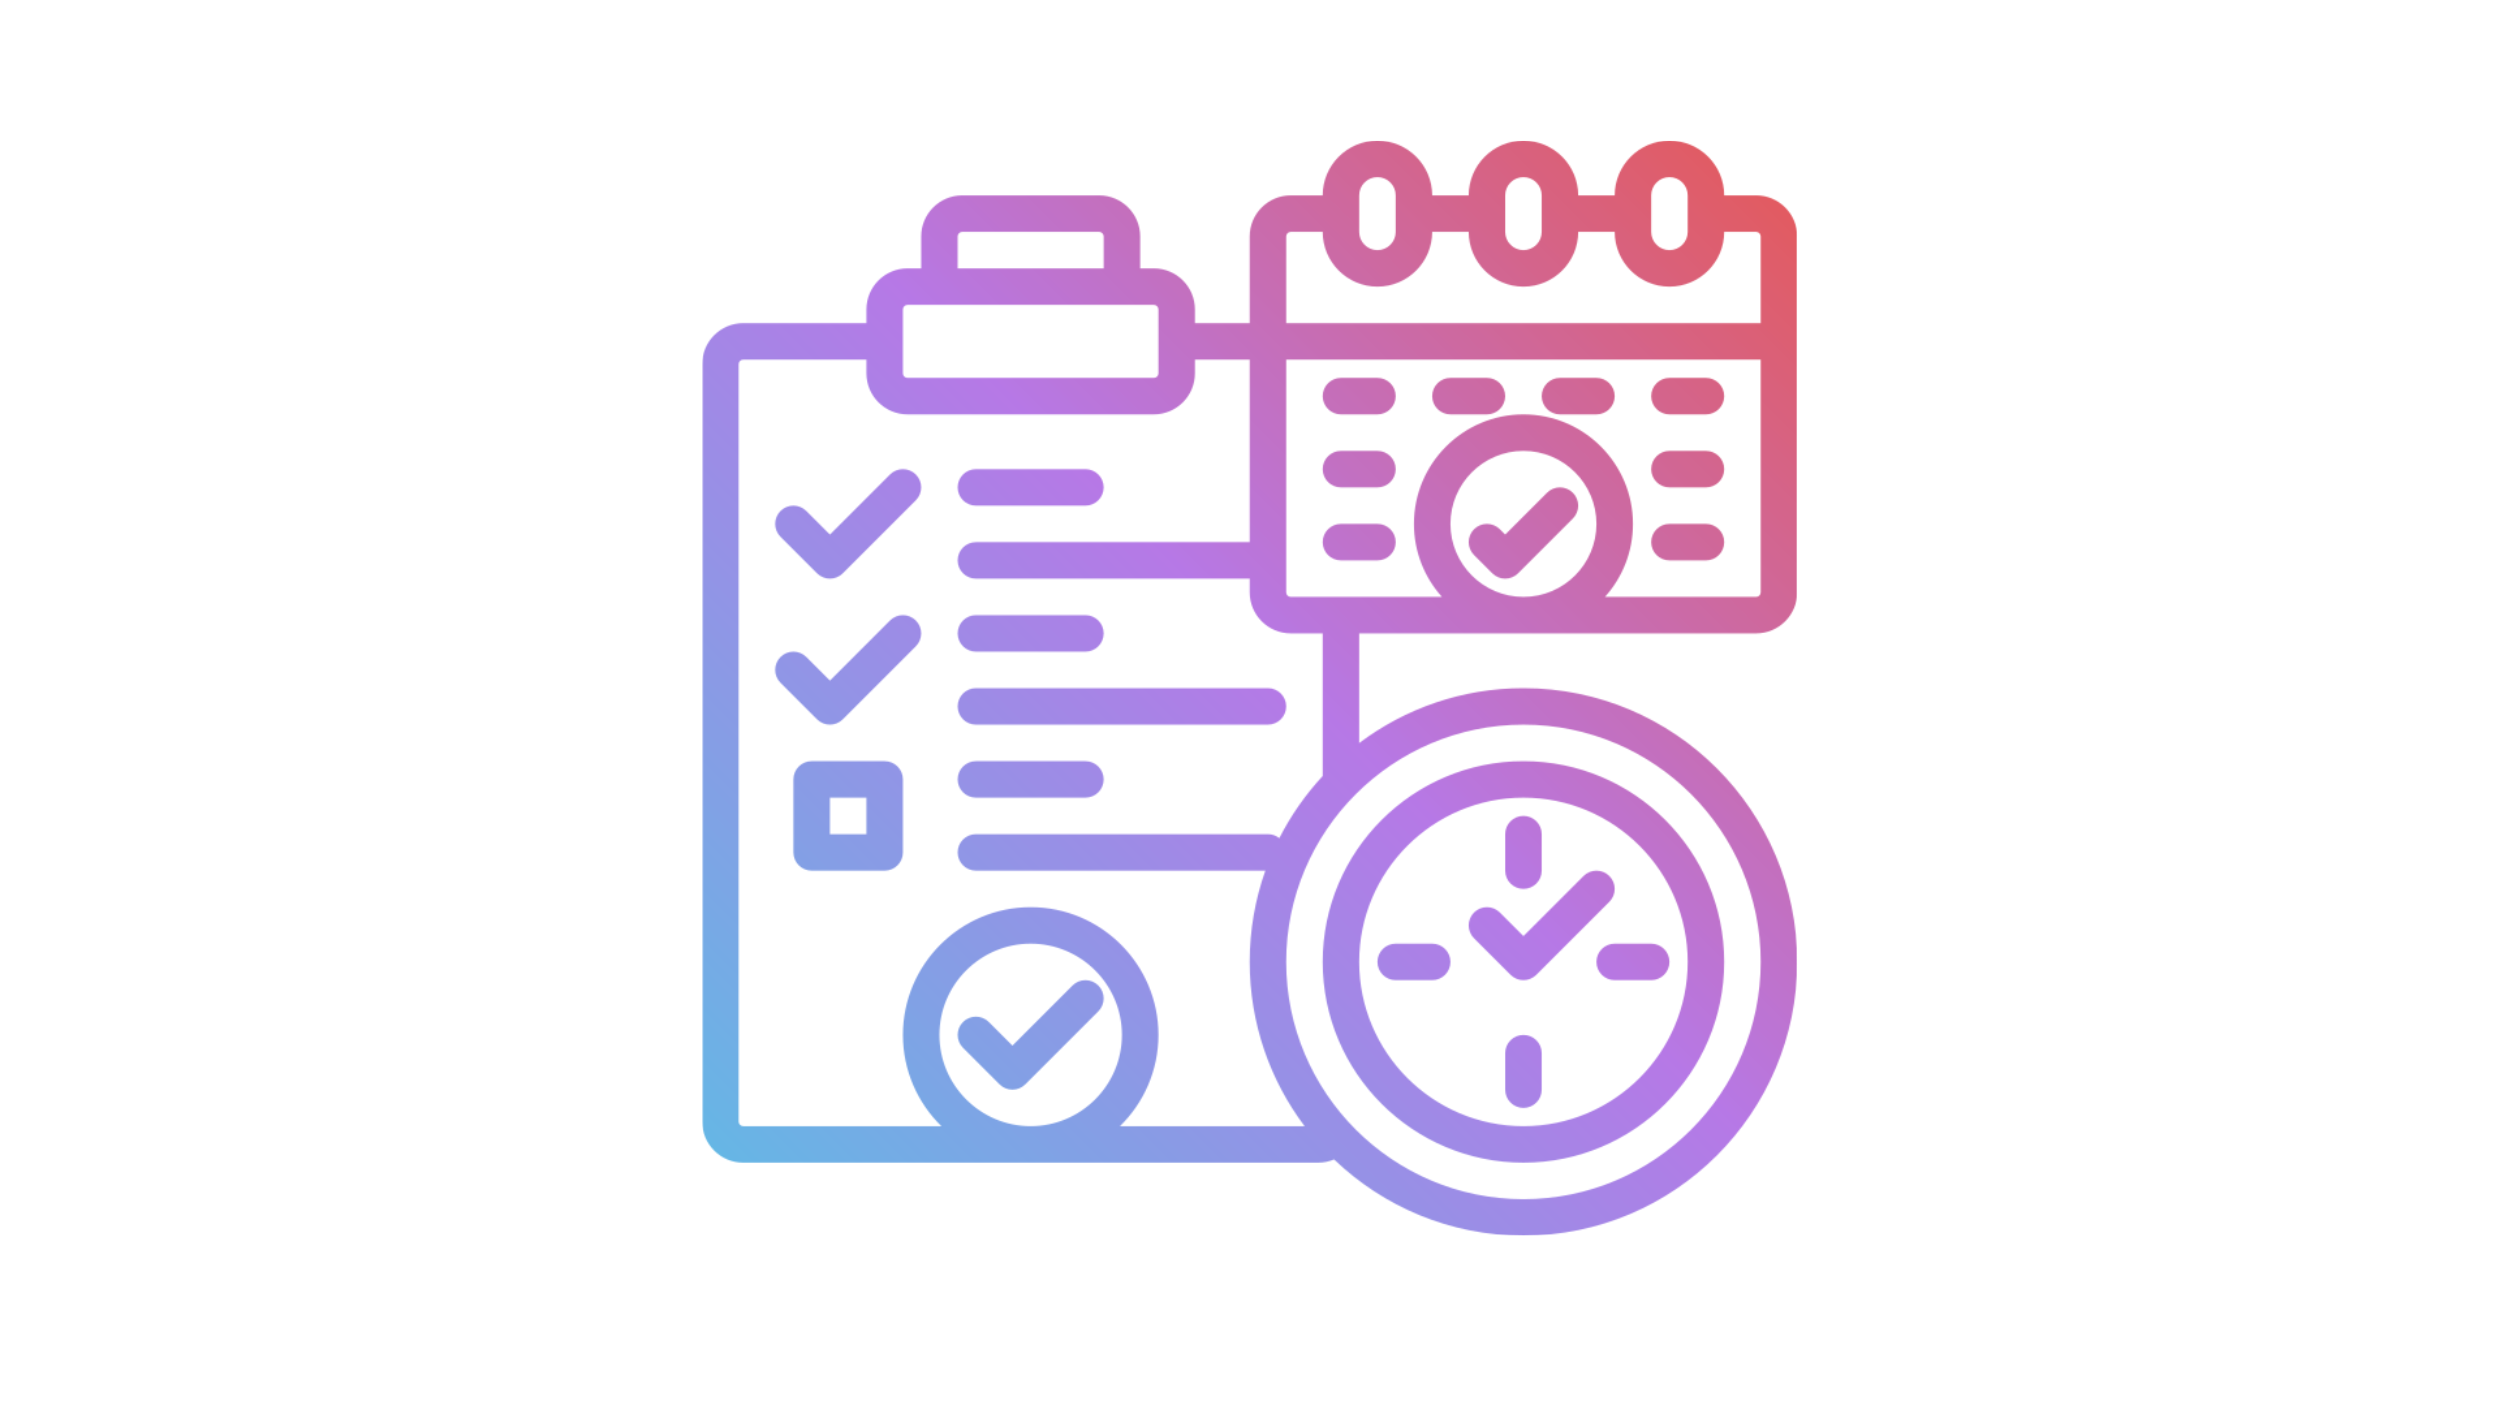 <svg width="1920" height="1080" viewBox="0 0 1920 1080" fill="none" xmlns="http://www.w3.org/2000/svg">
<mask id="mask0_31_277" style="mask-type:luminance" maskUnits="userSpaceOnUse" x="539" y="108" width="842" height="841">
<path d="M539.261 108H1380.26V949H539.261V108Z" fill="white"/>
</mask>
<g mask="url(#mask0_31_277)">
<mask id="mask1_31_277" style="mask-type:luminance" maskUnits="userSpaceOnUse" x="539" y="108" width="842" height="841">
<path d="M987.792 542.516C987.792 550.255 981.516 556.531 973.776 556.531H749.511C741.766 556.531 735.49 550.255 735.49 542.516C735.49 534.776 741.766 528.5 749.511 528.5H973.776C981.516 528.5 987.792 534.776 987.792 542.516ZM693.443 598.583V654.651C693.443 662.391 687.167 668.667 679.427 668.667H623.36C615.62 668.667 609.344 662.391 609.344 654.651V598.583C609.344 590.844 615.62 584.568 623.36 584.568H679.427C687.167 584.568 693.443 590.844 693.443 598.583ZM665.407 612.599H637.375V640.635H665.407V612.599ZM749.511 388.333H833.61C841.349 388.333 847.625 382.057 847.625 374.318C847.625 366.578 841.349 360.302 833.61 360.302H749.511C741.766 360.302 735.49 366.578 735.49 374.318C735.49 382.057 741.766 388.333 749.511 388.333ZM749.511 500.469H833.61C841.349 500.469 847.625 494.193 847.625 486.448C847.625 478.708 841.349 472.432 833.61 472.432H749.511C741.766 472.432 735.49 478.708 735.49 486.448C735.49 494.193 741.766 500.469 749.511 500.469ZM833.61 584.568H749.511C741.766 584.568 735.49 590.844 735.49 598.583C735.49 606.323 741.766 612.599 749.511 612.599H833.61C841.349 612.599 847.625 606.323 847.625 598.583C847.625 590.844 841.349 584.568 833.61 584.568ZM683.532 364.406L637.375 410.563L619.256 392.443C613.776 386.969 604.907 386.969 599.433 392.443C593.959 397.911 593.959 406.786 599.433 412.26L627.464 440.297C630.198 443.031 633.787 444.401 637.375 444.401C640.964 444.401 644.552 443.031 647.287 440.297L703.354 384.229C708.828 378.755 708.828 369.88 703.354 364.406C697.881 358.932 689.006 358.932 683.532 364.406ZM683.532 476.536L637.375 522.698L619.256 504.573C613.776 499.099 604.907 499.099 599.433 504.573C593.959 510.047 593.959 518.922 599.433 524.396L627.464 552.427C630.198 555.167 633.787 556.531 637.375 556.531C640.964 556.531 644.552 555.167 647.287 552.427L703.354 496.359C708.828 490.891 708.828 482.016 703.354 476.542C697.881 471.063 689.006 471.063 683.532 476.536ZM1043.86 486.448V570.656C1079.02 544.198 1122.71 528.5 1170.01 528.5C1285.94 528.5 1380.26 622.818 1380.26 738.75C1380.26 854.682 1285.94 949 1170.01 949C1113.64 949 1062.38 926.693 1024.58 890.453C1020.76 892.068 1016.61 892.932 1012.32 892.932H570.797C553.407 892.932 539.261 878.786 539.261 861.396V279.703C539.261 262.313 553.407 248.167 570.797 248.167H665.407V237.656C665.407 220.266 679.558 206.115 696.948 206.115H707.459V181.589C707.459 164.198 721.604 150.052 738.995 150.052H844.12C861.511 150.052 875.657 164.198 875.657 181.589V206.115H886.172C903.563 206.115 917.709 220.266 917.709 237.656V248.167H959.761V181.589C959.761 164.198 973.907 150.052 991.297 150.052H1015.82C1015.82 126.865 1034.69 108 1057.88 108C1081.06 108 1099.93 126.865 1099.93 150.052H1127.96C1127.96 126.865 1146.82 108 1170.01 108C1193.19 108 1212.06 126.865 1212.06 150.052H1240.09C1240.09 126.865 1258.96 108 1282.14 108C1305.33 108 1324.19 126.865 1324.19 150.052H1348.72C1366.11 150.052 1380.26 164.198 1380.26 181.589V454.911C1380.26 472.302 1366.11 486.448 1348.72 486.448H1043.86ZM1226.07 402.349C1226.07 371.432 1200.92 346.281 1170.01 346.281C1139.09 346.281 1113.94 371.432 1113.94 402.349C1113.94 433.266 1139.09 458.417 1170.01 458.417C1200.92 458.417 1226.07 433.266 1226.07 402.349ZM1268.13 178.083C1268.13 185.813 1274.41 192.099 1282.14 192.099C1289.87 192.099 1296.16 185.813 1296.16 178.083V150.052C1296.16 142.323 1289.87 136.031 1282.14 136.031C1274.41 136.031 1268.13 142.323 1268.13 150.052V178.083ZM1155.99 178.083C1155.99 185.813 1162.28 192.099 1170.01 192.099C1177.73 192.099 1184.03 185.813 1184.03 178.083V150.052C1184.03 142.323 1177.73 136.031 1170.01 136.031C1162.28 136.031 1155.99 142.323 1155.99 150.052V178.083ZM1043.86 178.083C1043.86 185.813 1050.15 192.099 1057.88 192.099C1065.6 192.099 1071.89 185.813 1071.89 178.083V150.052C1071.89 142.323 1065.6 136.031 1057.88 136.031C1050.15 136.031 1043.86 142.323 1043.86 150.052V178.083ZM987.792 248.167H1352.22V181.589C1352.22 179.656 1350.65 178.083 1348.72 178.083H1324.19C1324.19 201.271 1305.33 220.135 1282.14 220.135C1258.96 220.135 1240.09 201.271 1240.09 178.083H1212.06C1212.06 201.271 1193.19 220.135 1170.01 220.135C1146.82 220.135 1127.96 201.271 1127.96 178.083H1099.93C1099.93 201.271 1081.06 220.135 1057.88 220.135C1034.69 220.135 1015.82 201.271 1015.82 178.083H991.297C989.365 178.083 987.792 179.656 987.792 181.589V248.167ZM735.49 206.115H847.625V181.589C847.625 179.656 846.052 178.083 844.12 178.083H738.995C737.063 178.083 735.49 179.656 735.49 181.589V206.115ZM693.443 286.714C693.443 288.646 695.016 290.219 696.948 290.219H886.172C888.105 290.219 889.677 288.646 889.677 286.714V237.656C889.677 235.724 888.105 234.151 886.172 234.151H696.948C695.016 234.151 693.443 235.724 693.443 237.656V286.714ZM861.641 794.818C861.641 756.172 830.203 724.734 791.558 724.734C752.917 724.734 721.474 756.172 721.474 794.818C721.474 833.458 752.917 864.901 791.558 864.901C830.203 864.901 861.641 833.458 861.641 794.818ZM1001.92 864.901C975.459 829.734 959.761 786.042 959.761 738.75C959.761 714.188 964.006 690.599 971.787 668.667H749.511C741.766 668.667 735.49 662.391 735.49 654.651C735.49 646.911 741.766 640.635 749.511 640.635H973.776C977.078 640.635 980.11 641.781 982.506 643.698C991.386 626.245 1002.64 610.203 1015.82 595.974V486.448H991.297C973.907 486.448 959.761 472.302 959.761 454.911V444.401H749.511C741.766 444.401 735.49 438.125 735.49 430.385C735.49 422.641 741.766 416.365 749.511 416.365H959.761V276.198H917.709V286.714C917.709 304.104 903.563 318.25 886.172 318.25H696.948C679.558 318.25 665.407 304.104 665.407 286.714V276.198H570.797C568.865 276.198 567.292 277.771 567.292 279.703V861.396C567.292 863.328 568.865 864.901 570.797 864.901H722.985C704.771 847.078 693.443 822.25 693.443 794.818C693.443 740.714 737.453 696.698 791.558 696.698C845.662 696.698 889.677 740.714 889.677 794.818C889.677 822.25 878.344 847.078 860.131 864.901H1001.92ZM987.792 738.75C987.792 839.224 1069.53 920.969 1170.01 920.969C1270.48 920.969 1352.22 839.224 1352.22 738.75C1352.22 638.276 1270.48 556.531 1170.01 556.531C1069.53 556.531 987.792 638.276 987.792 738.75ZM1107.39 458.417C1094.05 443.526 1085.91 423.875 1085.91 402.349C1085.91 355.979 1123.64 318.25 1170.01 318.25C1216.38 318.25 1254.11 355.979 1254.11 402.349C1254.11 423.875 1245.97 443.526 1232.63 458.417H1348.72C1350.65 458.417 1352.22 456.844 1352.22 454.911V276.198H987.792V454.911C987.792 456.844 989.365 458.417 991.297 458.417H1107.39ZM1207.95 378.422C1202.48 372.948 1193.6 372.948 1188.13 378.422L1155.99 410.563L1151.89 406.458C1146.41 400.984 1137.54 400.984 1132.06 406.458C1126.59 411.932 1126.59 420.802 1132.06 426.276L1146.08 440.297C1148.82 443.031 1152.4 444.401 1155.99 444.401C1159.58 444.401 1163.17 443.031 1165.9 440.297L1207.95 398.245C1213.43 392.771 1213.43 383.896 1207.95 378.422ZM1310.18 290.219H1282.14C1274.4 290.219 1268.13 296.495 1268.13 304.234C1268.13 311.974 1274.4 318.25 1282.14 318.25H1310.18C1317.92 318.25 1324.19 311.974 1324.19 304.234C1324.19 296.495 1317.92 290.219 1310.18 290.219ZM1310.18 346.281H1282.14C1274.4 346.281 1268.13 352.557 1268.13 360.302C1268.13 368.042 1274.4 374.318 1282.14 374.318H1310.18C1317.92 374.318 1324.19 368.042 1324.19 360.302C1324.19 352.557 1317.92 346.281 1310.18 346.281ZM1310.18 402.349H1282.14C1274.4 402.349 1268.13 408.625 1268.13 416.365C1268.13 424.109 1274.4 430.385 1282.14 430.385H1310.18C1317.92 430.385 1324.19 424.109 1324.19 416.365C1324.19 408.625 1317.92 402.349 1310.18 402.349ZM1057.88 290.219H1029.84C1022.1 290.219 1015.82 296.495 1015.82 304.234C1015.82 311.974 1022.1 318.25 1029.84 318.25H1057.88C1065.61 318.25 1071.89 311.974 1071.89 304.234C1071.89 296.495 1065.61 290.219 1057.88 290.219ZM1057.88 346.281H1029.84C1022.1 346.281 1015.82 352.557 1015.82 360.302C1015.82 368.042 1022.1 374.318 1029.84 374.318H1057.88C1065.61 374.318 1071.89 368.042 1071.89 360.302C1071.89 352.557 1065.61 346.281 1057.88 346.281ZM1057.88 402.349H1029.84C1022.1 402.349 1015.82 408.625 1015.82 416.365C1015.82 424.109 1022.1 430.385 1029.84 430.385H1057.88C1065.61 430.385 1071.89 424.109 1071.89 416.365C1071.89 408.625 1065.61 402.349 1057.88 402.349ZM1141.97 290.219H1113.94C1106.2 290.219 1099.93 296.495 1099.93 304.234C1099.93 311.974 1106.2 318.25 1113.94 318.25H1141.97C1149.71 318.25 1155.99 311.974 1155.99 304.234C1155.99 296.495 1149.71 290.219 1141.97 290.219ZM1226.07 290.219H1198.04C1190.3 290.219 1184.03 296.495 1184.03 304.234C1184.03 311.974 1190.3 318.25 1198.04 318.25H1226.07C1233.82 318.25 1240.09 311.974 1240.09 304.234C1240.09 296.495 1233.82 290.219 1226.07 290.219ZM1015.82 738.75C1015.82 653.734 1084.99 584.568 1170.01 584.568C1255.03 584.568 1324.19 653.734 1324.19 738.75C1324.19 823.766 1255.03 892.932 1170.01 892.932C1084.99 892.932 1015.82 823.766 1015.82 738.75ZM1043.86 738.75C1043.86 808.307 1100.45 864.901 1170.01 864.901C1239.57 864.901 1296.16 808.307 1296.16 738.75C1296.16 669.193 1239.57 612.599 1170.01 612.599C1100.45 612.599 1043.86 669.193 1043.86 738.75ZM1160.1 748.661C1162.83 751.396 1166.42 752.766 1170.01 752.766C1173.59 752.766 1177.18 751.396 1179.92 748.661L1235.98 692.594C1241.46 687.12 1241.46 678.245 1235.98 672.776C1230.51 667.302 1221.64 667.302 1216.16 672.776L1170.01 718.927L1151.89 700.807C1146.41 695.333 1137.54 695.333 1132.06 700.807C1126.59 706.281 1126.59 715.156 1132.06 720.63L1160.1 748.661ZM1170.01 682.682C1177.75 682.682 1184.03 676.406 1184.03 668.667V640.635C1184.03 632.891 1177.75 626.615 1170.01 626.615C1162.27 626.615 1155.99 632.891 1155.99 640.635V668.667C1155.99 676.406 1162.27 682.682 1170.01 682.682ZM1071.89 752.766H1099.93C1107.67 752.766 1113.94 746.49 1113.94 738.75C1113.94 731.01 1107.67 724.734 1099.93 724.734H1071.89C1064.15 724.734 1057.88 731.01 1057.88 738.75C1057.88 746.49 1064.15 752.766 1071.89 752.766ZM1226.07 738.75C1226.07 746.49 1232.35 752.766 1240.09 752.766H1268.13C1275.86 752.766 1282.14 746.49 1282.14 738.75C1282.14 731.01 1275.86 724.734 1268.13 724.734H1240.09C1232.35 724.734 1226.07 731.01 1226.07 738.75ZM1170.01 794.818C1162.27 794.818 1155.99 801.094 1155.99 808.833V836.865C1155.99 844.609 1162.27 850.885 1170.01 850.885C1177.75 850.885 1184.03 844.609 1184.03 836.865V808.833C1184.03 801.094 1177.75 794.818 1170.01 794.818ZM843.521 756.87C838.047 751.396 829.172 751.396 823.698 756.87L777.542 803.031L759.422 784.906C753.943 779.432 745.073 779.432 739.599 784.906C734.125 790.38 734.125 799.255 739.599 804.729L767.631 832.76C770.365 835.5 773.953 836.865 777.542 836.865C781.131 836.865 784.719 835.5 787.453 832.76L843.521 776.693C848.995 771.219 848.995 762.344 843.521 756.87Z" fill="white"/>
</mask>
<g mask="url(#mask1_31_277)">
<path d="M539.261 108V949H1380.26V108H539.261Z" fill="url(#paint0_linear_31_277)"/>
</g>
</g>
<defs>
<linearGradient id="paint0_linear_31_277" x1="548.099" y1="957.84" x2="1389.1" y2="116.84" gradientUnits="userSpaceOnUse">
<stop stop-color="#5EBCE5"/>
<stop offset="0.031" stop-color="#5EBCE5"/>
<stop offset="0.039" stop-color="#5EBCE5"/>
<stop offset="0.043" stop-color="#62B9E5"/>
<stop offset="0.047" stop-color="#66B6E5"/>
<stop offset="0.051" stop-color="#67B5E5"/>
<stop offset="0.055" stop-color="#68B5E5"/>
<stop offset="0.059" stop-color="#68B4E5"/>
<stop offset="0.062" stop-color="#69B4E5"/>
<stop offset="0.066" stop-color="#6AB3E5"/>
<stop offset="0.07" stop-color="#6AB3E5"/>
<stop offset="0.074" stop-color="#6BB2E5"/>
<stop offset="0.078" stop-color="#6CB2E5"/>
<stop offset="0.082" stop-color="#6CB1E5"/>
<stop offset="0.086" stop-color="#6DB1E5"/>
<stop offset="0.09" stop-color="#6EB0E5"/>
<stop offset="0.094" stop-color="#6EB0E5"/>
<stop offset="0.098" stop-color="#6FAFE5"/>
<stop offset="0.102" stop-color="#70AFE5"/>
<stop offset="0.105" stop-color="#70AEE5"/>
<stop offset="0.109" stop-color="#71AEE5"/>
<stop offset="0.113" stop-color="#72ADE5"/>
<stop offset="0.117" stop-color="#72ADE5"/>
<stop offset="0.121" stop-color="#73ACE5"/>
<stop offset="0.125" stop-color="#74ACE5"/>
<stop offset="0.129" stop-color="#74ABE5"/>
<stop offset="0.133" stop-color="#75ABE5"/>
<stop offset="0.137" stop-color="#75AAE5"/>
<stop offset="0.141" stop-color="#76AAE5"/>
<stop offset="0.145" stop-color="#77A9E5"/>
<stop offset="0.148" stop-color="#77A9E5"/>
<stop offset="0.152" stop-color="#78A8E5"/>
<stop offset="0.156" stop-color="#79A8E5"/>
<stop offset="0.16" stop-color="#79A7E5"/>
<stop offset="0.164" stop-color="#7AA7E5"/>
<stop offset="0.168" stop-color="#7BA6E5"/>
<stop offset="0.172" stop-color="#7BA6E5"/>
<stop offset="0.176" stop-color="#7CA5E5"/>
<stop offset="0.18" stop-color="#7DA5E5"/>
<stop offset="0.184" stop-color="#7DA4E5"/>
<stop offset="0.188" stop-color="#7EA4E5"/>
<stop offset="0.191" stop-color="#7FA3E5"/>
<stop offset="0.195" stop-color="#7FA3E5"/>
<stop offset="0.199" stop-color="#80A2E5"/>
<stop offset="0.203" stop-color="#81A1E5"/>
<stop offset="0.207" stop-color="#81A1E5"/>
<stop offset="0.211" stop-color="#82A0E5"/>
<stop offset="0.215" stop-color="#83A0E5"/>
<stop offset="0.219" stop-color="#839FE5"/>
<stop offset="0.223" stop-color="#849FE5"/>
<stop offset="0.227" stop-color="#859EE5"/>
<stop offset="0.23" stop-color="#859EE5"/>
<stop offset="0.234" stop-color="#869DE5"/>
<stop offset="0.238" stop-color="#869DE5"/>
<stop offset="0.242" stop-color="#879CE5"/>
<stop offset="0.246" stop-color="#889CE5"/>
<stop offset="0.25" stop-color="#889BE5"/>
<stop offset="0.254" stop-color="#899BE5"/>
<stop offset="0.258" stop-color="#8A9AE5"/>
<stop offset="0.262" stop-color="#8A9AE5"/>
<stop offset="0.266" stop-color="#8B99E5"/>
<stop offset="0.27" stop-color="#8C99E5"/>
<stop offset="0.273" stop-color="#8C98E5"/>
<stop offset="0.277" stop-color="#8D98E5"/>
<stop offset="0.281" stop-color="#8E97E5"/>
<stop offset="0.285" stop-color="#8E97E6"/>
<stop offset="0.289" stop-color="#8F96E6"/>
<stop offset="0.293" stop-color="#9096E6"/>
<stop offset="0.297" stop-color="#9095E6"/>
<stop offset="0.301" stop-color="#9195E6"/>
<stop offset="0.305" stop-color="#9294E6"/>
<stop offset="0.309" stop-color="#9294E6"/>
<stop offset="0.312" stop-color="#9393E6"/>
<stop offset="0.316" stop-color="#9493E6"/>
<stop offset="0.32" stop-color="#9492E6"/>
<stop offset="0.324" stop-color="#9592E6"/>
<stop offset="0.328" stop-color="#9691E6"/>
<stop offset="0.332" stop-color="#9691E6"/>
<stop offset="0.336" stop-color="#9790E6"/>
<stop offset="0.34" stop-color="#9790E6"/>
<stop offset="0.344" stop-color="#988FE6"/>
<stop offset="0.348" stop-color="#998FE6"/>
<stop offset="0.352" stop-color="#998EE6"/>
<stop offset="0.355" stop-color="#9A8EE6"/>
<stop offset="0.359" stop-color="#9B8DE6"/>
<stop offset="0.363" stop-color="#9B8DE6"/>
<stop offset="0.367" stop-color="#9C8CE6"/>
<stop offset="0.371" stop-color="#9D8CE6"/>
<stop offset="0.375" stop-color="#9D8BE6"/>
<stop offset="0.379" stop-color="#9E8BE6"/>
<stop offset="0.383" stop-color="#9F8AE6"/>
<stop offset="0.387" stop-color="#9F8AE6"/>
<stop offset="0.391" stop-color="#A089E6"/>
<stop offset="0.395" stop-color="#A189E6"/>
<stop offset="0.398" stop-color="#A188E6"/>
<stop offset="0.402" stop-color="#A288E6"/>
<stop offset="0.406" stop-color="#A387E6"/>
<stop offset="0.41" stop-color="#A387E6"/>
<stop offset="0.414" stop-color="#A486E6"/>
<stop offset="0.418" stop-color="#A586E6"/>
<stop offset="0.422" stop-color="#A585E6"/>
<stop offset="0.426" stop-color="#A685E6"/>
<stop offset="0.43" stop-color="#A784E6"/>
<stop offset="0.434" stop-color="#A784E6"/>
<stop offset="0.438" stop-color="#A883E6"/>
<stop offset="0.441" stop-color="#A883E6"/>
<stop offset="0.445" stop-color="#A982E6"/>
<stop offset="0.449" stop-color="#AA82E6"/>
<stop offset="0.453" stop-color="#AA81E6"/>
<stop offset="0.457" stop-color="#AB81E6"/>
<stop offset="0.461" stop-color="#AC80E6"/>
<stop offset="0.465" stop-color="#AC80E6"/>
<stop offset="0.469" stop-color="#AD7FE6"/>
<stop offset="0.473" stop-color="#AE7FE6"/>
<stop offset="0.477" stop-color="#AE7EE6"/>
<stop offset="0.48" stop-color="#AF7EE6"/>
<stop offset="0.484" stop-color="#B07DE6"/>
<stop offset="0.488" stop-color="#B07DE6"/>
<stop offset="0.492" stop-color="#B17CE6"/>
<stop offset="0.496" stop-color="#B27CE6"/>
<stop offset="0.5" stop-color="#B27BE6"/>
<stop offset="0.504" stop-color="#B37BE6"/>
<stop offset="0.508" stop-color="#B47AE6"/>
<stop offset="0.512" stop-color="#B47AE6"/>
<stop offset="0.516" stop-color="#B579E6"/>
<stop offset="0.52" stop-color="#B679E6"/>
<stop offset="0.523" stop-color="#B678E6"/>
<stop offset="0.527" stop-color="#B778E5"/>
<stop offset="0.531" stop-color="#B778E3"/>
<stop offset="0.535" stop-color="#B777E2"/>
<stop offset="0.539" stop-color="#B877E1"/>
<stop offset="0.543" stop-color="#B877E0"/>
<stop offset="0.547" stop-color="#B877DF"/>
<stop offset="0.551" stop-color="#B976DD"/>
<stop offset="0.555" stop-color="#B976DC"/>
<stop offset="0.559" stop-color="#BA76DB"/>
<stop offset="0.562" stop-color="#BA75DA"/>
<stop offset="0.566" stop-color="#BA75D9"/>
<stop offset="0.57" stop-color="#BB75D8"/>
<stop offset="0.574" stop-color="#BB75D6"/>
<stop offset="0.578" stop-color="#BC74D5"/>
<stop offset="0.582" stop-color="#BC74D4"/>
<stop offset="0.586" stop-color="#BC74D3"/>
<stop offset="0.59" stop-color="#BD74D2"/>
<stop offset="0.594" stop-color="#BD73D1"/>
<stop offset="0.598" stop-color="#BE73CF"/>
<stop offset="0.602" stop-color="#BE73CE"/>
<stop offset="0.605" stop-color="#BE73CD"/>
<stop offset="0.609" stop-color="#BF72CC"/>
<stop offset="0.613" stop-color="#BF72CB"/>
<stop offset="0.617" stop-color="#BF72C9"/>
<stop offset="0.621" stop-color="#C072C8"/>
<stop offset="0.625" stop-color="#C071C7"/>
<stop offset="0.629" stop-color="#C171C6"/>
<stop offset="0.633" stop-color="#C171C5"/>
<stop offset="0.637" stop-color="#C171C4"/>
<stop offset="0.641" stop-color="#C270C2"/>
<stop offset="0.645" stop-color="#C270C1"/>
<stop offset="0.648" stop-color="#C370C0"/>
<stop offset="0.652" stop-color="#C370BF"/>
<stop offset="0.656" stop-color="#C36FBE"/>
<stop offset="0.66" stop-color="#C46FBD"/>
<stop offset="0.664" stop-color="#C46FBB"/>
<stop offset="0.668" stop-color="#C56FBA"/>
<stop offset="0.672" stop-color="#C56EB9"/>
<stop offset="0.676" stop-color="#C56EB8"/>
<stop offset="0.68" stop-color="#C66EB7"/>
<stop offset="0.684" stop-color="#C66DB5"/>
<stop offset="0.688" stop-color="#C66DB4"/>
<stop offset="0.691" stop-color="#C76DB3"/>
<stop offset="0.695" stop-color="#C76DB2"/>
<stop offset="0.699" stop-color="#C86CB1"/>
<stop offset="0.703" stop-color="#C86CB0"/>
<stop offset="0.707" stop-color="#C86CAE"/>
<stop offset="0.711" stop-color="#C96CAD"/>
<stop offset="0.715" stop-color="#C96BAC"/>
<stop offset="0.719" stop-color="#CA6BAB"/>
<stop offset="0.723" stop-color="#CA6BAA"/>
<stop offset="0.727" stop-color="#CA6BA8"/>
<stop offset="0.73" stop-color="#CB6AA7"/>
<stop offset="0.734" stop-color="#CB6AA6"/>
<stop offset="0.738" stop-color="#CB6AA5"/>
<stop offset="0.742" stop-color="#CC6AA4"/>
<stop offset="0.746" stop-color="#CC69A3"/>
<stop offset="0.75" stop-color="#CD69A1"/>
<stop offset="0.754" stop-color="#CD69A0"/>
<stop offset="0.758" stop-color="#CD699F"/>
<stop offset="0.762" stop-color="#CE689E"/>
<stop offset="0.766" stop-color="#CE689D"/>
<stop offset="0.77" stop-color="#CF689C"/>
<stop offset="0.773" stop-color="#CF689A"/>
<stop offset="0.777" stop-color="#CF6799"/>
<stop offset="0.781" stop-color="#D06798"/>
<stop offset="0.785" stop-color="#D06797"/>
<stop offset="0.789" stop-color="#D16796"/>
<stop offset="0.793" stop-color="#D16694"/>
<stop offset="0.797" stop-color="#D16693"/>
<stop offset="0.801" stop-color="#D26692"/>
<stop offset="0.805" stop-color="#D26691"/>
<stop offset="0.809" stop-color="#D26590"/>
<stop offset="0.812" stop-color="#D3658F"/>
<stop offset="0.816" stop-color="#D3658D"/>
<stop offset="0.82" stop-color="#D4648C"/>
<stop offset="0.824" stop-color="#D4648B"/>
<stop offset="0.828" stop-color="#D4648A"/>
<stop offset="0.832" stop-color="#D56489"/>
<stop offset="0.836" stop-color="#D56388"/>
<stop offset="0.84" stop-color="#D66386"/>
<stop offset="0.844" stop-color="#D66385"/>
<stop offset="0.848" stop-color="#D66384"/>
<stop offset="0.852" stop-color="#D76283"/>
<stop offset="0.855" stop-color="#D76282"/>
<stop offset="0.859" stop-color="#D86280"/>
<stop offset="0.863" stop-color="#D8627F"/>
<stop offset="0.867" stop-color="#D8617E"/>
<stop offset="0.871" stop-color="#D9617D"/>
<stop offset="0.875" stop-color="#D9617C"/>
<stop offset="0.879" stop-color="#D9617B"/>
<stop offset="0.883" stop-color="#DA6079"/>
<stop offset="0.887" stop-color="#DA6078"/>
<stop offset="0.891" stop-color="#DB6077"/>
<stop offset="0.895" stop-color="#DB6076"/>
<stop offset="0.898" stop-color="#DB5F75"/>
<stop offset="0.902" stop-color="#DC5F73"/>
<stop offset="0.906" stop-color="#DC5F72"/>
<stop offset="0.91" stop-color="#DD5F71"/>
<stop offset="0.914" stop-color="#DD5E70"/>
<stop offset="0.918" stop-color="#DD5E6F"/>
<stop offset="0.922" stop-color="#DE5E6E"/>
<stop offset="0.926" stop-color="#DE5E6C"/>
<stop offset="0.93" stop-color="#DF5D6B"/>
<stop offset="0.934" stop-color="#DF5D6A"/>
<stop offset="0.938" stop-color="#DF5D69"/>
<stop offset="0.941" stop-color="#E05D68"/>
<stop offset="0.945" stop-color="#E05C67"/>
<stop offset="0.949" stop-color="#E05C65"/>
<stop offset="0.953" stop-color="#E15C64"/>
<stop offset="0.957" stop-color="#E15B63"/>
<stop offset="0.961" stop-color="#E25B62"/>
<stop offset="0.969" stop-color="#E25B61"/>
<stop offset="1" stop-color="#E25B61"/>
</linearGradient>
</defs>
</svg>
